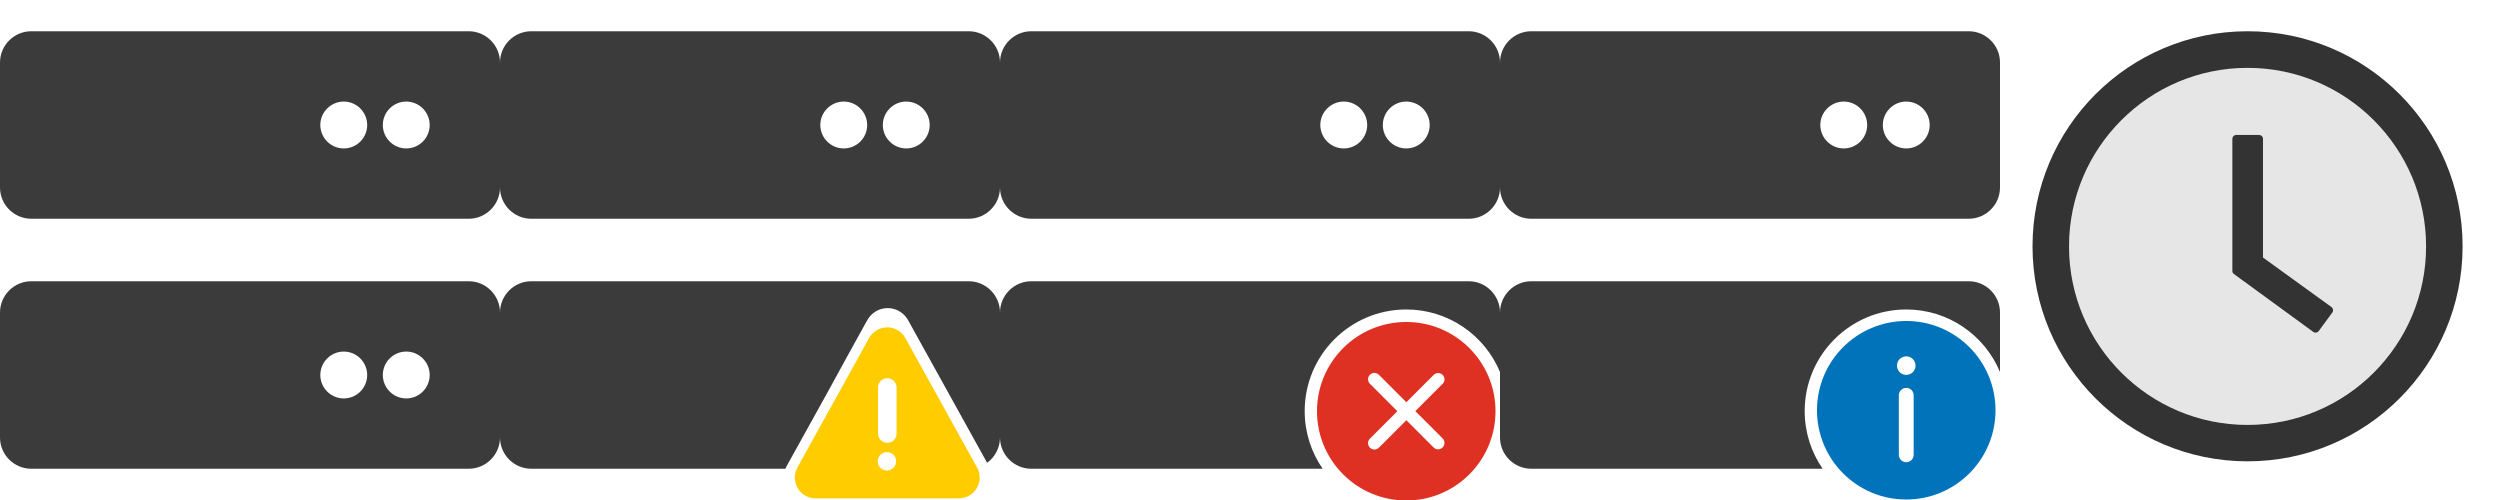 <?xml version="1.0" encoding="utf-8"?>
<!-- Generator: Adobe Illustrator 26.3.1, SVG Export Plug-In . SVG Version: 6.00 Build 0)  -->
<!DOCTYPE svg PUBLIC "-//W3C//DTD SVG 1.1//EN" "http://www.w3.org/Graphics/SVG/1.1/DTD/svg11.dtd">
<svg version="1.1" id="Layer_1" xmlns:x="http://ns.adobe.com/Extensibility/1.0/" xmlns:i="http://ns.adobe.com/AdobeIllustrator/10.0/" xmlns:graph="http://ns.adobe.com/Graphs/1.0/"
	 xmlns="http://www.w3.org/2000/svg" xmlns:xlink="http://www.w3.org/1999/xlink" x="0px" y="0px" viewBox="0 0 2560 512"
	 style="enable-background:new 0 0 2560 512;" xml:space="preserve">
<style type="text/css">
	.st0{fill:#3B3B3B;}
	.st1{fill:#FFCC00;}
	.st2{fill:#DF3123;}
	.st3{fill-opacity:0.8;}
	.st4{fill-opacity:0.1;}
	.st5{fill:#0073BB;}
</style>
<g>
	<path class="st0" d="M869.9,360.7l18.2-32.9c2.2-3.9,5.4-7.1,9.3-9.3c11-6.1,24.7-2.6,31.6,7.9l0.9,1.5l80.9,146
		c8-5.8,13.2-15.3,13.2-25.9V320c0-17.6-14.4-32-32-32H544c-17.6,0-32,14.4-32,32v128c0,17.6,14.4,32,32,32h260.3
		c0.2-0.7,0.5-1.3,0.8-1.9l0.8-1.5l41.7-75.2"/>
	<path class="st0" d="M992,32H544c-17.6,0-32,14.4-32,32v128c0,17.6,14.4,32,32,32h448c17.6,0,32-14.4,32-32V64
		C1024,46.4,1009.6,32,992,32z M864,152c-13.2,0-24-10.8-24-24s10.8-24,24-24s24,10.8,24,24S877.3,152,864,152z M928,152
		c-13.2,0-24-10.8-24-24s10.8-24,24-24s24,10.8,24,24S941.3,152,928,152z"/>
</g>
<g>
	<path class="st1" d="M898.2,337.9c9.8-5.4,22-2.4,28.1,7l0.8,1.3l73.4,132.5c5.7,10.3,2,23.2-8.3,28.9c-2.7,1.5-5.7,2.4-8.8,2.6
		l-1.5,0.1H835.2c-11.8,0-21.3-9.5-21.3-21.3c0-3.1,0.7-6.2,2-9l0.7-1.4l73.4-132.5C891.8,342.7,894.7,339.9,898.2,337.9z
		 M908.5,463c-5.2-0.2-9.6,3.9-9.7,9.1c-0.2,5.2,3.9,9.6,9.1,9.7c0.2,0,0.4,0,0.6,0c5.2-0.2,9.3-4.5,9.1-9.7
		C917.5,467.1,913.5,463.1,908.5,463z M908.5,387.3c-4.8,0-8.8,3.6-9.4,8.4l0,1.1V444l0.1,1.1c0.6,5.2,5.3,8.9,10.5,8.3
		c4.4-0.5,7.8-3.9,8.3-8.3l0.1-1.1v-47.3l-0.1-1.1C917.4,390.8,913.3,387.3,908.5,387.3L908.5,387.3z"/>
</g>
<path class="st0" d="M1504,32h-448c-17.6,0-32,14.4-32,32v128c0,17.6,14.4,32,32,32h448c17.6,0,32-14.4,32-32V64
	C1536,46.4,1521.6,32,1504,32z M1376,152c-13.2,0-24-10.8-24-24s10.8-24,24-24c13.2,0,24,10.8,24,24S1389.3,152,1376,152z M1440,152
	c-13.2,0-24-10.8-24-24s10.8-24,24-24c13.2,0,24,10.8,24,24S1453.3,152,1440,152z"/>
<path class="st0" d="M1336,420.9c0-57.4,46.6-104,104-104c43.2,0,80.3,26.4,96,64V320c0-17.6-14.4-32-32-32h-448
	c-17.6,0-32,14.4-32,32v128c0,17.6,14.4,32,32,32h298.4C1342.8,463.2,1336,442.9,1336,420.9z"/>
<g>
	<path class="st2" d="M1348.6,421.1c0-50.5,40.9-91.4,91.4-91.4s91.4,40.9,91.4,91.4s-40.9,91.4-91.4,91.4
		S1348.6,471.6,1348.6,421.1z M1477.3,383.9c-2.5-2.5-6.7-2.5-9.2,0l-28,28l-28-28c-2.5-2.6-6.6-2.7-9.2-0.2
		c-2.6,2.5-2.7,6.6-0.2,9.2c0.1,0.1,0.1,0.1,0.2,0.2l28,28l-28,28c-2.6,2.5-2.7,6.6-0.2,9.2s6.6,2.7,9.2,0.2
		c0.1-0.1,0.1-0.1,0.2-0.2l28-28l28,28c2.6,2.5,6.7,2.4,9.2-0.2c2.4-2.5,2.4-6.5,0-9.1l-28-28l28-28
		C1479.8,390.6,1479.8,386.4,1477.3,383.9z"/>
</g>
<path class="st0" d="M2016,32h-448c-17.6,0-32,14.4-32,32v128c0,17.6,14.4,32,32,32h448c17.6,0,32-14.4,32-32V64
	C2048,46.4,2033.6,32,2016,32z M1888,152c-13.2,0-24-10.8-24-24s10.8-24,24-24c13.2,0,24,10.8,24,24S1901.3,152,1888,152z M1952,152
	c-13.2,0-24-10.8-24-24s10.8-24,24-24c13.2,0,24,10.8,24,24S1965.3,152,1952,152z"/>
<path class="st0" d="M1848,420.9c0-57.4,46.6-104,104-104c43.2,0,80.3,26.4,96,64V320c0-17.6-14.4-32-32-32h-448
	c-17.6,0-32,14.4-32,32v128c0,17.6,14.4,32,32,32h298.4C1854.8,463.2,1848,442.9,1848,420.9z"/>
<path class="st0" d="M480,288H32c-17.6,0-32,14.4-32,32v128c0,17.6,14.4,32,32,32h448c17.6,0,32-14.4,32-32V320
	C512,302.4,497.6,288,480,288z M352,408c-13.2,0-24-10.8-24-24s10.8-24,24-24s24,10.8,24,24S365.3,408,352,408z M416,408
	c-13.2,0-24-10.8-24-24s10.8-24,24-24s24,10.8,24,24S429.3,408,416,408z M480,32H32C14.4,32,0,46.4,0,64v128c0,17.6,14.4,32,32,32
	h448c17.6,0,32-14.4,32-32V64C512,46.4,497.6,32,480,32z M352,152c-13.2,0-24-10.8-24-24s10.8-24,24-24s24,10.8,24,24
	S365.3,152,352,152z M416,152c-13.2,0-24-10.8-24-24s10.8-24,24-24s24,10.8,24,24S429.3,152,416,152z"/>
<path class="st3" d="M2301.5,32c-121.6,0-220.2,98.6-220.2,220.2s98.6,220.2,220.2,220.2s220.2-98.6,220.2-220.2
	S2423.2,32,2301.5,32z M2301.5,435.1c-101,0-182.8-81.9-182.8-182.8s81.9-182.8,182.8-182.8s182.8,81.9,182.8,182.8
	S2402.5,435.1,2301.5,435.1z"/>
<path class="st4" d="M2301.5,69.4c-101,0-182.8,81.9-182.8,182.8s81.9,182.8,182.8,182.8s182.8-81.9,182.8-182.8
	S2402.5,69.4,2301.5,69.4z M2388.3,319.9l-14.1,19.2c-1.3,1.7-3.7,2.1-5.5,0.8c0,0,0,0,0,0l-81.3-59.3c-1-0.7-1.6-1.9-1.6-3.2V142.1
	c0-2.2,1.8-3.9,3.9-3.9h23.6c2.2,0,3.9,1.8,3.9,3.9v121.7l70.1,50.7C2389.2,315.7,2389.6,318.1,2388.3,319.9L2388.3,319.9z"/>
<path class="st3" d="M2387.4,314.4l-70.1-50.7V142.1c0-2.2-1.8-3.9-3.9-3.9h-23.6c-2.2,0-3.9,1.8-3.9,3.9v135.3
	c0,1.3,0.6,2.5,1.6,3.2l81.3,59.3c1.8,1.3,4.2,0.9,5.5-0.8l14.1-19.2C2389.6,318.1,2389.2,315.7,2387.4,314.4L2387.4,314.4z"/>
<g>
	<path class="st5" d="M1860.6,420.1c0,50.5,40.9,91.4,91.4,91.4s91.4-40.9,91.4-91.4s-40.9-91.4-91.4-91.4
		S1860.6,369.6,1860.6,420.1z M1961.5,374.4c0,5.3-4.3,9.5-9.5,9.5s-9.5-4.3-9.5-9.5c0-5.3,4.3-9.5,9.5-9.5
		S1961.5,369.1,1961.5,374.4z M1952,397.2c4.2,0,7.6,3.4,7.6,7.6v60.9c0,4.2-3.4,7.6-7.6,7.6s-7.6-3.4-7.6-7.6v-60.9
		C1944.4,400.7,1947.8,397.2,1952,397.2z"/>
</g>
</svg>
